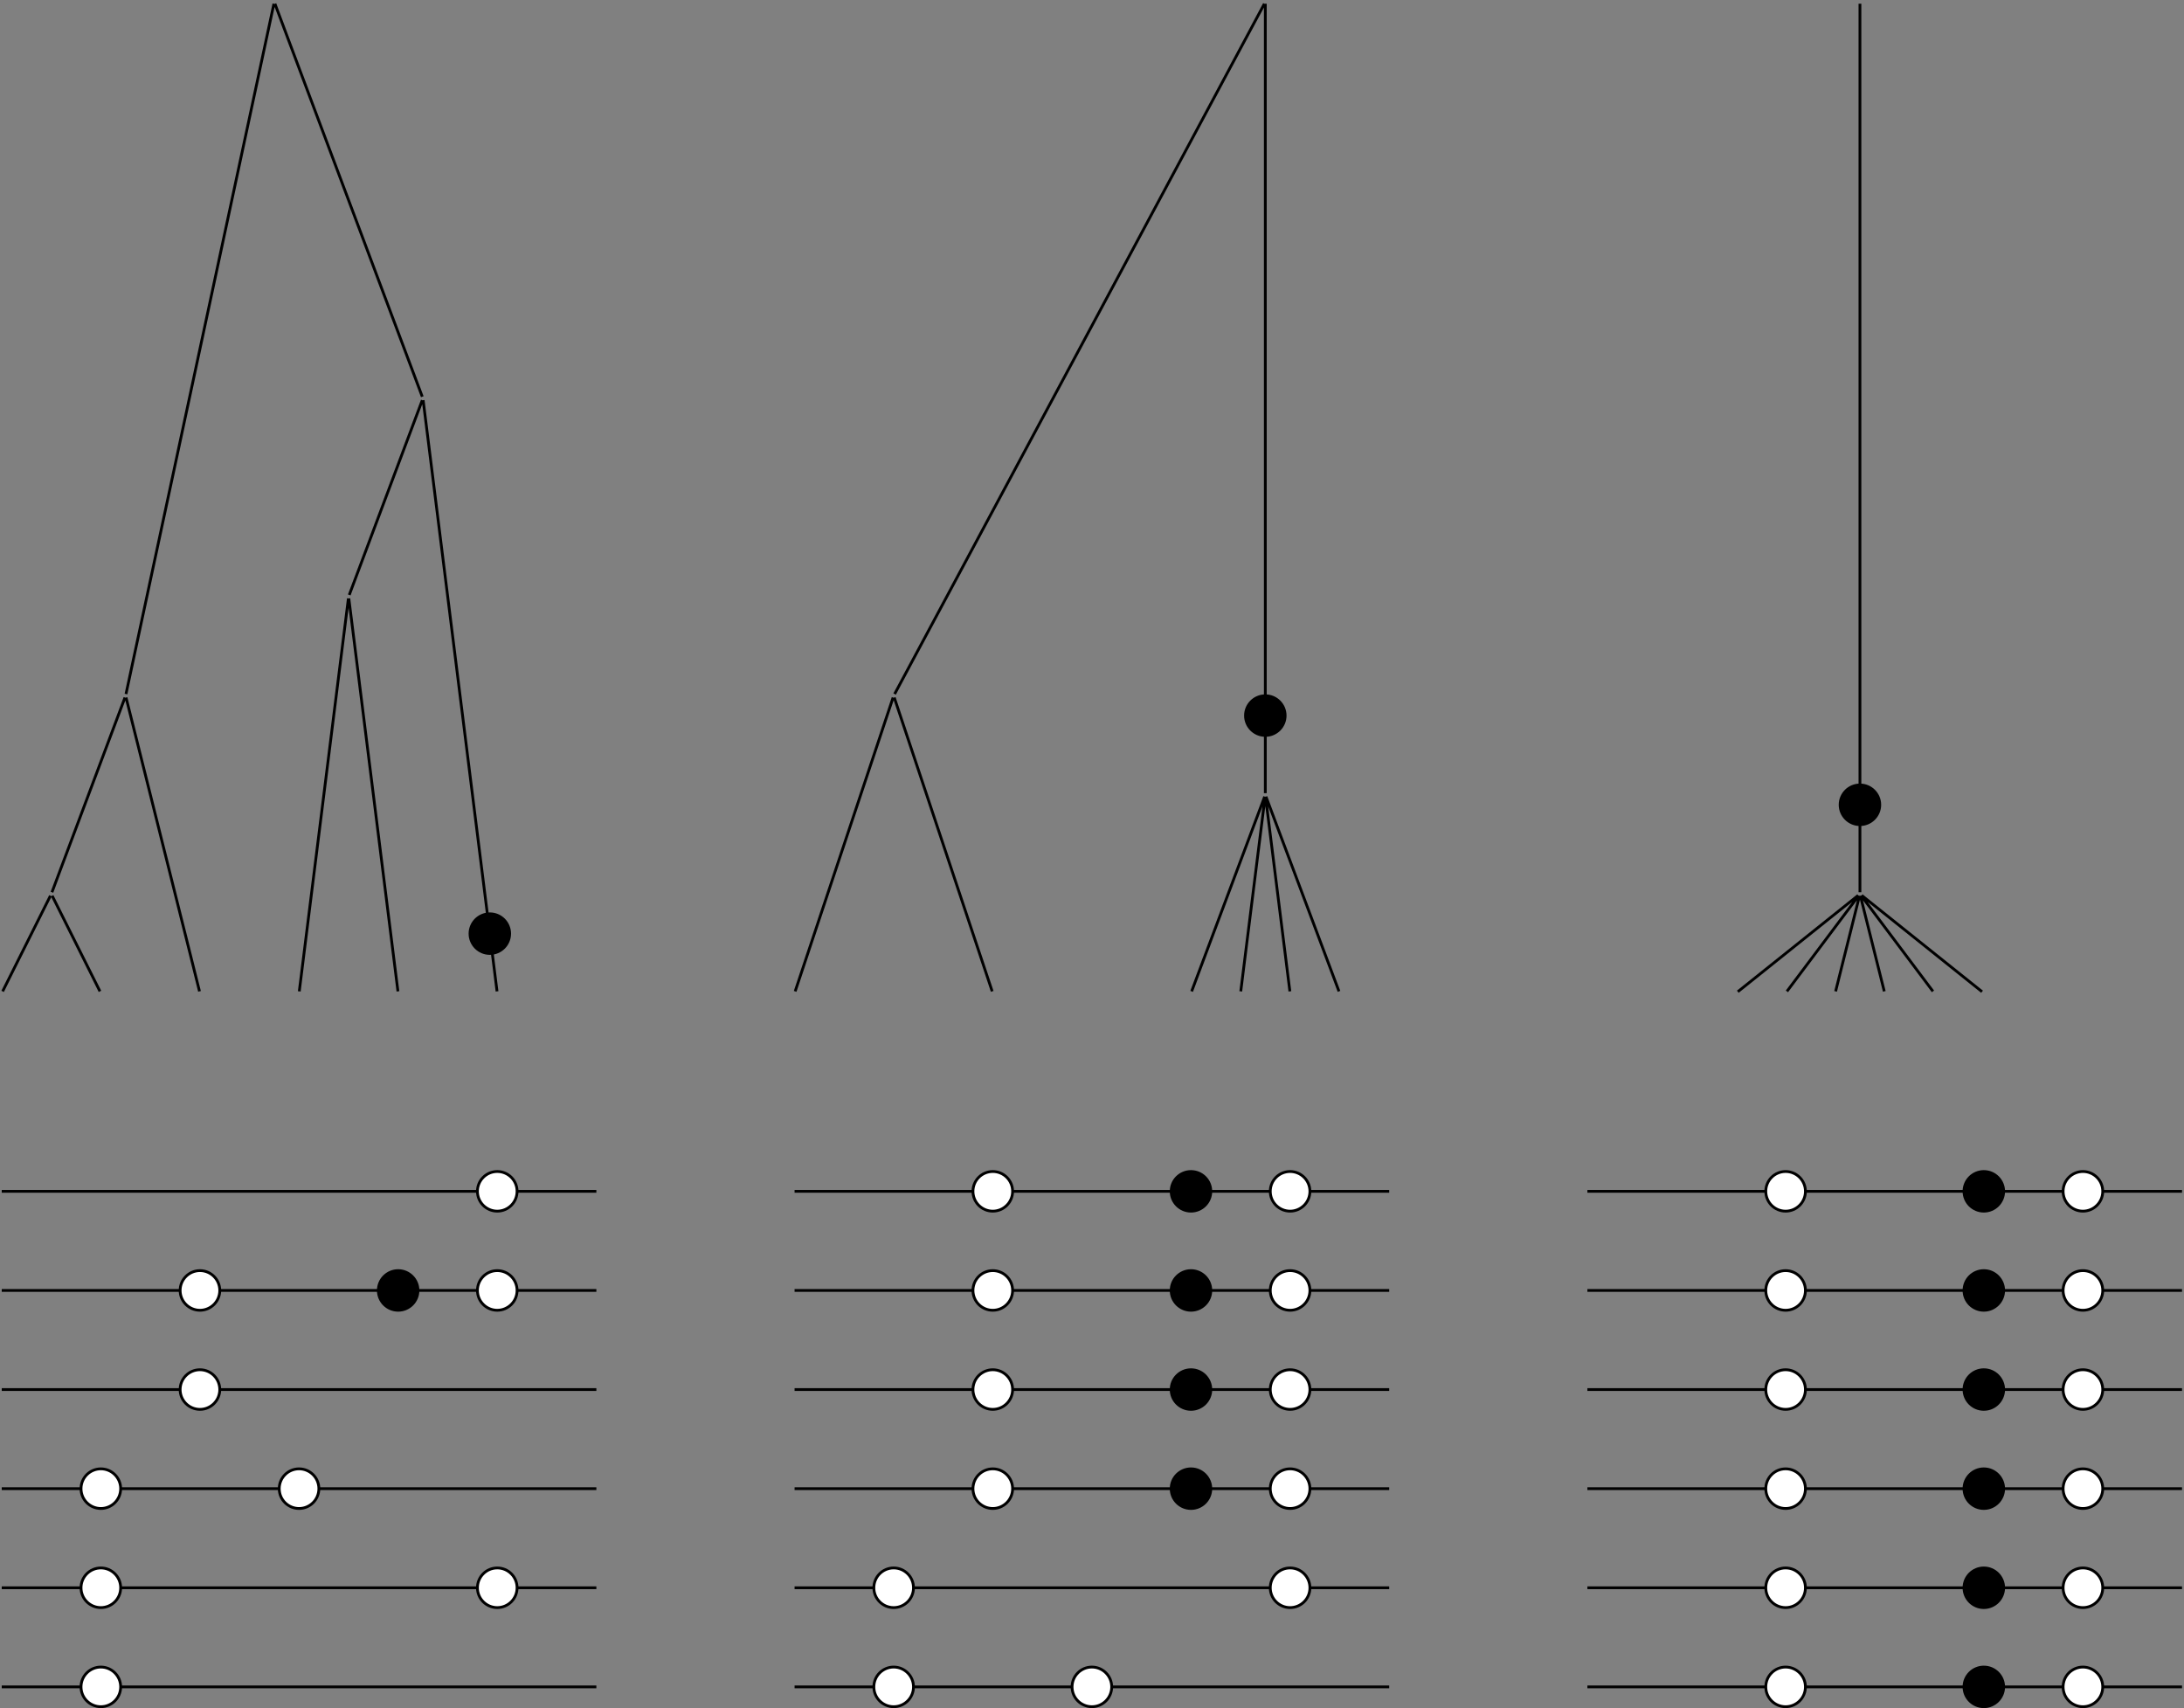<?xml version='1.0' encoding='UTF-8'?>
<!-- This file was generated by dvisvgm 2.13.1 -->
<svg version='1.1' xmlns='http://www.w3.org/2000/svg' xmlns:xlink='http://www.w3.org/1999/xlink' width='624.519pt' height='488.455pt' viewBox='-72 -72 624.519 488.455'>
<rect x="-72" y="-72" width="624.519" height="488.455" fill="#808080" stroke="none"/>
<g id='page1'>
<g stroke-miterlimit='10' transform='translate(-71.502,211.963)scale(0.996,-0.996)'>
<g fill='#000' stroke='#000'>
<g stroke-width='0.4'>
<g stroke-width='0.8'>
<g stroke='none' transform='scale(-1.004,1.004)translate(-71.502,211.963)scale(-1,-1)'>
<g fill='#000'>
<g stroke='none'/>
</g>
</g>
<g transform='translate(28.453,0.0)'>
<g stroke='none' transform='scale(-1.004,1.004)translate(-71.502,211.963)scale(-1,-1)'>
<g fill='#000'>
<g stroke='none'/>
</g>
</g>
</g>
<g transform='translate(56.905,0.0)'>
<g stroke='none' transform='scale(-1.004,1.004)translate(-71.502,211.963)scale(-1,-1)'>
<g fill='#000'>
<g stroke='none'/>
</g>
</g>
</g>
<g transform='translate(85.358,0.0)'>
<g stroke='none' transform='scale(-1.004,1.004)translate(-71.502,211.963)scale(-1,-1)'>
<g fill='#000'>
<g stroke='none'/>
</g>
</g>
</g>
<g transform='translate(113.811,0.0)'>
<g stroke='none' transform='scale(-1.004,1.004)translate(-71.502,211.963)scale(-1,-1)'>
<g fill='#000'>
<g stroke='none'/>
</g>
</g>
</g>
<g transform='translate(142.264,0.0)'>
<g stroke='none' transform='scale(-1.004,1.004)translate(-71.502,211.963)scale(-1,-1)'>
<g fill='#000'>
<g stroke='none'/>
</g>
</g>
</g>
<g transform='translate(14.226,28.453)'>
<g stroke='none' transform='scale(-1.004,1.004)translate(-71.502,211.963)scale(-1,-1)'>
<g fill='#000'>
<g stroke='none'/>
</g>
</g>
</g>
<g transform='translate(35.566,85.358)'>
<g stroke='none' transform='scale(-1.004,1.004)translate(-71.502,211.963)scale(-1,-1)'>
<g fill='#000'>
<g stroke='none'/>
</g>
</g>
</g>
<g transform='translate(99.585,113.811)'>
<g stroke='none' transform='scale(-1.004,1.004)translate(-71.502,211.963)scale(-1,-1)'>
<g fill='#000'>
<g stroke='none'/>
</g>
</g>
</g>
<g transform='translate(120.924,170.716)'>
<g stroke='none' transform='scale(-1.004,1.004)translate(-71.502,211.963)scale(-1,-1)'>
<g fill='#000'>
<g stroke='none'/>
</g>
</g>
</g>
<g transform='translate(78.245,284.527)'>
<g stroke='none' transform='scale(-1.004,1.004)translate(-71.502,211.963)scale(-1,-1)'>
<g fill='#000'>
<g stroke='none'/>
</g>
</g>
</g>
<path d='M 0.25 0.5 L 13.976 27.953 M 28.203 0.5 L 14.476 27.953 M 14.414 28.953 L 35.379 84.858 M 56.781 0.5 L 35.691 84.858 M 85.421 0.5 L 99.522 113.311 M 113.749 0.5 L 99.647 113.311 M 142.201 0.5 L 120.987 170.216 M 99.772 114.311 L 120.737 170.216 M 120.737 171.216 L 78.432 284.027 M 35.673 85.858 L 78.138 284.027' fill='none'/>
<g fill='#000'>
<g fill='#000'>
<path d='M 145.82 17.073 C 145.82 20.215 143.272 22.763 140.13 22.763 C 136.987 22.763 134.439 20.215 134.439 17.073 C 134.439 13.93 136.987 11.382 140.13 11.382 C 143.272 11.382 145.82 13.93 145.82 17.073 Z M 140.13 17.073'/>
</g>
<g transform='translate(140.13,17.073)'>
<g stroke='none' transform='scale(-1.004,1.004)translate(-71.502,211.963)scale(-1,-1)'>
<g fill='#000'>
<g stroke='none'/>
</g>
</g>
</g>
</g>
<path d='M 0.0 -56.905 L 170.716 -56.905 M 0.0 -85.358 L 170.716 -85.358 M 0.0 -113.811 L 170.716 -113.811 M 0.0 -142.264 L 170.716 -142.264 M 0.0 -170.716 L 170.716 -170.716 M 0.0 -199.169 L 170.716 -199.169' fill='none'/>
<g fill='#fff'>
<g fill='#fff'>
<path d='M 147.954 -56.905 C 147.954 -53.763 145.407 -51.215 142.264 -51.215 C 139.121 -51.215 136.573 -53.763 136.573 -56.905 C 136.573 -60.048 139.121 -62.596 142.264 -62.596 C 145.407 -62.596 147.954 -60.048 147.954 -56.905 Z M 142.264 -56.905'/>
</g>
<g transform='translate(142.264,-56.905)'>
<g stroke='none' transform='scale(-1.004,1.004)translate(-71.502,211.963)scale(-1,-1)'>
<g fill='#000'>
<g stroke='none'/>
</g>
</g>
</g>
</g>
<g fill='#000'>
<g fill='#000'>
<path d='M 119.501 -85.358 C 119.501 -82.215 116.954 -79.668 113.811 -79.668 C 110.668 -79.668 108.121 -82.215 108.121 -85.358 C 108.121 -88.501 110.668 -91.049 113.811 -91.049 C 116.954 -91.049 119.501 -88.501 119.501 -85.358 Z M 113.811 -85.358'/>
</g>
<g transform='translate(113.811,-85.358)'>
<g stroke='none' transform='scale(-1.004,1.004)translate(-71.502,211.963)scale(-1,-1)'>
<g fill='#000'>
<g stroke='none'/>
</g>
</g>
</g>
</g>
<g fill='#fff'>
<g fill='#fff'>
<path d='M 62.596 -85.358 C 62.596 -82.215 60.048 -79.668 56.905 -79.668 C 53.763 -79.668 51.215 -82.215 51.215 -85.358 C 51.215 -88.501 53.763 -91.049 56.905 -91.049 C 60.048 -91.049 62.596 -88.501 62.596 -85.358 Z M 56.905 -85.358'/>
</g>
<g transform='translate(56.905,-85.358)'>
<g stroke='none' transform='scale(-1.004,1.004)translate(-71.502,211.963)scale(-1,-1)'>
<g fill='#000'>
<g stroke='none'/>
</g>
</g>
</g>
</g>
<g fill='#fff'>
<g fill='#fff'>
<path d='M 147.954 -85.358 C 147.954 -82.215 145.407 -79.668 142.264 -79.668 C 139.121 -79.668 136.573 -82.215 136.573 -85.358 C 136.573 -88.501 139.121 -91.049 142.264 -91.049 C 145.407 -91.049 147.954 -88.501 147.954 -85.358 Z M 142.264 -85.358'/>
</g>
<g transform='translate(142.264,-85.358)'>
<g stroke='none' transform='scale(-1.004,1.004)translate(-71.502,211.963)scale(-1,-1)'>
<g fill='#000'>
<g stroke='none'/>
</g>
</g>
</g>
</g>
<g fill='#fff'>
<g fill='#fff'>
<path d='M 62.596 -113.811 C 62.596 -110.668 60.048 -108.121 56.905 -108.121 C 53.763 -108.121 51.215 -110.668 51.215 -113.811 C 51.215 -116.954 53.763 -119.501 56.905 -119.501 C 60.048 -119.501 62.596 -116.954 62.596 -113.811 Z M 56.905 -113.811'/>
</g>
<g transform='translate(56.905,-113.811)'>
<g stroke='none' transform='scale(-1.004,1.004)translate(-71.502,211.963)scale(-1,-1)'>
<g fill='#000'>
<g stroke='none'/>
</g>
</g>
</g>
</g>
<g fill='#fff'>
<g fill='#fff'>
<path d='M 34.143 -142.264 C 34.143 -139.121 31.596 -136.573 28.453 -136.573 C 25.31 -136.573 22.762 -139.121 22.762 -142.264 C 22.762 -145.407 25.31 -147.954 28.453 -147.954 C 31.596 -147.954 34.143 -145.407 34.143 -142.264 Z M 28.453 -142.264'/>
</g>
<g transform='translate(28.453,-142.264)'>
<g stroke='none' transform='scale(-1.004,1.004)translate(-71.502,211.963)scale(-1,-1)'>
<g fill='#000'>
<g stroke='none'/>
</g>
</g>
</g>
</g>
<g fill='#fff'>
<g fill='#fff'>
<path d='M 91.049 -142.264 C 91.049 -139.121 88.501 -136.573 85.358 -136.573 C 82.215 -136.573 79.668 -139.121 79.668 -142.264 C 79.668 -145.407 82.215 -147.954 85.358 -147.954 C 88.501 -147.954 91.049 -145.407 91.049 -142.264 Z M 85.358 -142.264'/>
</g>
<g transform='translate(85.358,-142.264)'>
<g stroke='none' transform='scale(-1.004,1.004)translate(-71.502,211.963)scale(-1,-1)'>
<g fill='#000'>
<g stroke='none'/>
</g>
</g>
</g>
</g>
<g fill='#fff'>
<g fill='#fff'>
<path d='M 34.143 -170.716 C 34.143 -167.574 31.596 -165.026 28.453 -165.026 C 25.31 -165.026 22.762 -167.574 22.762 -170.716 C 22.762 -173.859 25.31 -176.407 28.453 -176.407 C 31.596 -176.407 34.143 -173.859 34.143 -170.716 Z M 28.453 -170.716'/>
</g>
<g transform='translate(28.453,-170.716)'>
<g stroke='none' transform='scale(-1.004,1.004)translate(-71.502,211.963)scale(-1,-1)'>
<g fill='#000'>
<g stroke='none'/>
</g>
</g>
</g>
</g>
<g fill='#fff'>
<g fill='#fff'>
<path d='M 147.954 -170.716 C 147.954 -167.574 145.407 -165.026 142.264 -165.026 C 139.121 -165.026 136.573 -167.574 136.573 -170.716 C 136.573 -173.859 139.121 -176.407 142.264 -176.407 C 145.407 -176.407 147.954 -173.859 147.954 -170.716 Z M 142.264 -170.716'/>
</g>
<g transform='translate(142.264,-170.716)'>
<g stroke='none' transform='scale(-1.004,1.004)translate(-71.502,211.963)scale(-1,-1)'>
<g fill='#000'>
<g stroke='none'/>
</g>
</g>
</g>
</g>
<g fill='#fff'>
<g fill='#fff'>
<path d='M 34.143 -199.169 C 34.143 -196.026 31.596 -193.479 28.453 -193.479 C 25.31 -193.479 22.762 -196.026 22.762 -199.169 C 22.762 -202.312 25.31 -204.86 28.453 -204.86 C 31.596 -204.86 34.143 -202.312 34.143 -199.169 Z M 28.453 -199.169'/>
</g>
<g transform='translate(28.453,-199.169)'>
<g stroke='none' transform='scale(-1.004,1.004)translate(-71.502,211.963)scale(-1,-1)'>
<g fill='#000'>
<g stroke='none'/>
</g>
</g>
</g>
</g>
<g transform='translate(227.622,0.0)'>
<g stroke='none' transform='scale(-1.004,1.004)translate(-71.502,211.963)scale(-1,-1)'>
<g fill='#000'>
<g stroke='none'/>
</g>
</g>
</g>
<g transform='translate(284.528,0.0)'>
<g stroke='none' transform='scale(-1.004,1.004)translate(-71.502,211.963)scale(-1,-1)'>
<g fill='#000'>
<g stroke='none'/>
</g>
</g>
</g>
<g transform='translate(341.433,0.0)'>
<g stroke='none' transform='scale(-1.004,1.004)translate(-71.502,211.963)scale(-1,-1)'>
<g fill='#000'>
<g stroke='none'/>
</g>
</g>
</g>
<g transform='translate(355.659,0.0)'>
<g stroke='none' transform='scale(-1.004,1.004)translate(-71.502,211.963)scale(-1,-1)'>
<g fill='#000'>
<g stroke='none'/>
</g>
</g>
</g>
<g transform='translate(369.886,0.0)'>
<g stroke='none' transform='scale(-1.004,1.004)translate(-71.502,211.963)scale(-1,-1)'>
<g fill='#000'>
<g stroke='none'/>
</g>
</g>
</g>
<g transform='translate(384.112,0.0)'>
<g stroke='none' transform='scale(-1.004,1.004)translate(-71.502,211.963)scale(-1,-1)'>
<g fill='#000'>
<g stroke='none'/>
</g>
</g>
</g>
<g transform='translate(256.075,85.358)'>
<g stroke='none' transform='scale(-1.004,1.004)translate(-71.502,211.963)scale(-1,-1)'>
<g fill='#000'>
<g stroke='none'/>
</g>
</g>
</g>
<g transform='translate(362.773,56.905)'>
<g stroke='none' transform='scale(-1.004,1.004)translate(-71.502,211.963)scale(-1,-1)'>
<g fill='#000'>
<g stroke='none'/>
</g>
</g>
</g>
<g transform='translate(362.773,284.527)'>
<g stroke='none' transform='scale(-1.004,1.004)translate(-71.502,211.963)scale(-1,-1)'>
<g fill='#000'>
<g stroke='none'/>
</g>
</g>
</g>
<path d='M 227.789 0.5 L 255.908 84.858 M 284.361 0.5 L 256.241 84.858 M 341.62 0.5 L 362.585 56.405 M 355.722 0.5 L 362.71 56.405 M 369.823 0.5 L 362.835 56.405 M 383.925 0.5 L 362.96 56.405 M 362.773 57.405 L 362.773 284.027 M 256.342 85.858 L 362.505 284.027' fill='none'/>
<g fill='#000'>
<g fill='#000'>
<path d='M 368.463 79.669 C 368.463 82.812 365.915 85.36 362.773 85.36 C 359.63 85.36 357.082 82.812 357.082 79.669 C 357.082 76.526 359.63 73.979 362.773 73.979 C 365.915 73.979 368.463 76.526 368.463 79.669 Z M 362.773 79.669'/>
</g>
<g transform='translate(362.773,79.669)'>
<g stroke='none' transform='scale(-1.004,1.004)translate(-71.502,211.963)scale(-1,-1)'>
<g fill='#000'>
<g stroke='none'/>
</g>
</g>
</g>
</g>
<path d='M 227.622 -56.905 L 398.339 -56.905 M 227.622 -85.358 L 398.339 -85.358 M 227.622 -113.811 L 398.339 -113.811 M 227.622 -142.264 L 398.339 -142.264 M 227.622 -170.716 L 398.339 -170.716 M 227.622 -199.169 L 398.339 -199.169' fill='none'/>
<g fill='#fff'>
<g fill='#fff'>
<path d='M 290.218 -56.905 C 290.218 -53.763 287.67 -51.215 284.528 -51.215 C 281.385 -51.215 278.837 -53.763 278.837 -56.905 C 278.837 -60.048 281.385 -62.596 284.528 -62.596 C 287.67 -62.596 290.218 -60.048 290.218 -56.905 Z M 284.528 -56.905'/>
</g>
<g transform='translate(284.528,-56.905)'>
<g stroke='none' transform='scale(-1.004,1.004)translate(-71.502,211.963)scale(-1,-1)'>
<g fill='#000'>
<g stroke='none'/>
</g>
</g>
</g>
</g>
<g fill='#000'>
<g fill='#000'>
<path d='M 347.123 -56.905 C 347.123 -53.763 344.576 -51.215 341.433 -51.215 C 338.29 -51.215 335.743 -53.763 335.743 -56.905 C 335.743 -60.048 338.29 -62.596 341.433 -62.596 C 344.576 -62.596 347.123 -60.048 347.123 -56.905 Z M 341.433 -56.905'/>
</g>
<g transform='translate(341.433,-56.905)'>
<g stroke='none' transform='scale(-1.004,1.004)translate(-71.502,211.963)scale(-1,-1)'>
<g fill='#000'>
<g stroke='none'/>
</g>
</g>
</g>
</g>
<g fill='#fff'>
<g fill='#fff'>
<path d='M 375.576 -56.905 C 375.576 -53.763 373.029 -51.215 369.886 -51.215 C 366.743 -51.215 364.195 -53.763 364.195 -56.905 C 364.195 -60.048 366.743 -62.596 369.886 -62.596 C 373.029 -62.596 375.576 -60.048 375.576 -56.905 Z M 369.886 -56.905'/>
</g>
<g transform='translate(369.886,-56.905)'>
<g stroke='none' transform='scale(-1.004,1.004)translate(-71.502,211.963)scale(-1,-1)'>
<g fill='#000'>
<g stroke='none'/>
</g>
</g>
</g>
</g>
<g fill='#fff'>
<g fill='#fff'>
<path d='M 290.218 -85.358 C 290.218 -82.215 287.67 -79.668 284.528 -79.668 C 281.385 -79.668 278.837 -82.215 278.837 -85.358 C 278.837 -88.501 281.385 -91.049 284.528 -91.049 C 287.67 -91.049 290.218 -88.501 290.218 -85.358 Z M 284.528 -85.358'/>
</g>
<g transform='translate(284.528,-85.358)'>
<g stroke='none' transform='scale(-1.004,1.004)translate(-71.502,211.963)scale(-1,-1)'>
<g fill='#000'>
<g stroke='none'/>
</g>
</g>
</g>
</g>
<g fill='#000'>
<g fill='#000'>
<path d='M 347.123 -85.358 C 347.123 -82.215 344.576 -79.668 341.433 -79.668 C 338.29 -79.668 335.743 -82.215 335.743 -85.358 C 335.743 -88.501 338.29 -91.049 341.433 -91.049 C 344.576 -91.049 347.123 -88.501 347.123 -85.358 Z M 341.433 -85.358'/>
</g>
<g transform='translate(341.433,-85.358)'>
<g stroke='none' transform='scale(-1.004,1.004)translate(-71.502,211.963)scale(-1,-1)'>
<g fill='#000'>
<g stroke='none'/>
</g>
</g>
</g>
</g>
<g fill='#fff'>
<g fill='#fff'>
<path d='M 375.576 -85.358 C 375.576 -82.215 373.029 -79.668 369.886 -79.668 C 366.743 -79.668 364.195 -82.215 364.195 -85.358 C 364.195 -88.501 366.743 -91.049 369.886 -91.049 C 373.029 -91.049 375.576 -88.501 375.576 -85.358 Z M 369.886 -85.358'/>
</g>
<g transform='translate(369.886,-85.358)'>
<g stroke='none' transform='scale(-1.004,1.004)translate(-71.502,211.963)scale(-1,-1)'>
<g fill='#000'>
<g stroke='none'/>
</g>
</g>
</g>
</g>
<g fill='#fff'>
<g fill='#fff'>
<path d='M 290.218 -113.811 C 290.218 -110.668 287.67 -108.121 284.528 -108.121 C 281.385 -108.121 278.837 -110.668 278.837 -113.811 C 278.837 -116.954 281.385 -119.501 284.528 -119.501 C 287.67 -119.501 290.218 -116.954 290.218 -113.811 Z M 284.528 -113.811'/>
</g>
<g transform='translate(284.528,-113.811)'>
<g stroke='none' transform='scale(-1.004,1.004)translate(-71.502,211.963)scale(-1,-1)'>
<g fill='#000'>
<g stroke='none'/>
</g>
</g>
</g>
</g>
<g fill='#000'>
<g fill='#000'>
<path d='M 347.123 -142.264 C 347.123 -139.121 344.576 -136.573 341.433 -136.573 C 338.29 -136.573 335.743 -139.121 335.743 -142.264 C 335.743 -145.407 338.29 -147.954 341.433 -147.954 C 344.576 -147.954 347.123 -145.407 347.123 -142.264 Z M 341.433 -142.264'/>
</g>
<g transform='translate(341.433,-142.264)'>
<g stroke='none' transform='scale(-1.004,1.004)translate(-71.502,211.963)scale(-1,-1)'>
<g fill='#000'>
<g stroke='none'/>
</g>
</g>
</g>
</g>
<g fill='#fff'>
<g fill='#fff'>
<path d='M 375.576 -113.811 C 375.576 -110.668 373.029 -108.121 369.886 -108.121 C 366.743 -108.121 364.195 -110.668 364.195 -113.811 C 364.195 -116.954 366.743 -119.501 369.886 -119.501 C 373.029 -119.501 375.576 -116.954 375.576 -113.811 Z M 369.886 -113.811'/>
</g>
<g transform='translate(369.886,-113.811)'>
<g stroke='none' transform='scale(-1.004,1.004)translate(-71.502,211.963)scale(-1,-1)'>
<g fill='#000'>
<g stroke='none'/>
</g>
</g>
</g>
</g>
<g fill='#fff'>
<g fill='#fff'>
<path d='M 290.218 -142.264 C 290.218 -139.121 287.67 -136.573 284.528 -136.573 C 281.385 -136.573 278.837 -139.121 278.837 -142.264 C 278.837 -145.407 281.385 -147.954 284.528 -147.954 C 287.67 -147.954 290.218 -145.407 290.218 -142.264 Z M 284.528 -142.264'/>
</g>
<g transform='translate(284.528,-142.264)'>
<g stroke='none' transform='scale(-1.004,1.004)translate(-71.502,211.963)scale(-1,-1)'>
<g fill='#000'>
<g stroke='none'/>
</g>
</g>
</g>
</g>
<g fill='#000'>
<g fill='#000'>
<path d='M 347.123 -113.811 C 347.123 -110.668 344.576 -108.121 341.433 -108.121 C 338.29 -108.121 335.743 -110.668 335.743 -113.811 C 335.743 -116.954 338.29 -119.501 341.433 -119.501 C 344.576 -119.501 347.123 -116.954 347.123 -113.811 Z M 341.433 -113.811'/>
</g>
<g transform='translate(341.433,-113.811)'>
<g stroke='none' transform='scale(-1.004,1.004)translate(-71.502,211.963)scale(-1,-1)'>
<g fill='#000'>
<g stroke='none'/>
</g>
</g>
</g>
</g>
<g fill='#fff'>
<g fill='#fff'>
<path d='M 375.576 -142.264 C 375.576 -139.121 373.029 -136.573 369.886 -136.573 C 366.743 -136.573 364.195 -139.121 364.195 -142.264 C 364.195 -145.407 366.743 -147.954 369.886 -147.954 C 373.029 -147.954 375.576 -145.407 375.576 -142.264 Z M 369.886 -142.264'/>
</g>
<g transform='translate(369.886,-142.264)'>
<g stroke='none' transform='scale(-1.004,1.004)translate(-71.502,211.963)scale(-1,-1)'>
<g fill='#000'>
<g stroke='none'/>
</g>
</g>
</g>
</g>
<g fill='#fff'>
<g fill='#fff'>
<path d='M 261.765 -170.716 C 261.765 -167.574 259.218 -165.026 256.075 -165.026 C 252.932 -165.026 250.384 -167.574 250.384 -170.716 C 250.384 -173.859 252.932 -176.407 256.075 -176.407 C 259.218 -176.407 261.765 -173.859 261.765 -170.716 Z M 256.075 -170.716'/>
</g>
<g transform='translate(256.075,-170.716)'>
<g stroke='none' transform='scale(-1.004,1.004)translate(-71.502,211.963)scale(-1,-1)'>
<g fill='#000'>
<g stroke='none'/>
</g>
</g>
</g>
</g>
<g fill='#fff'>
<g fill='#fff'>
<path d='M 375.576 -170.716 C 375.576 -167.574 373.029 -165.026 369.886 -165.026 C 366.743 -165.026 364.195 -167.574 364.195 -170.716 C 364.195 -173.859 366.743 -176.407 369.886 -176.407 C 373.029 -176.407 375.576 -173.859 375.576 -170.716 Z M 369.886 -170.716'/>
</g>
<g transform='translate(369.886,-170.716)'>
<g stroke='none' transform='scale(-1.004,1.004)translate(-71.502,211.963)scale(-1,-1)'>
<g fill='#000'>
<g stroke='none'/>
</g>
</g>
</g>
</g>
<g fill='#fff'>
<g fill='#fff'>
<path d='M 261.765 -199.169 C 261.765 -196.026 259.218 -193.479 256.075 -193.479 C 252.932 -193.479 250.384 -196.026 250.384 -199.169 C 250.384 -202.312 252.932 -204.86 256.075 -204.86 C 259.218 -204.86 261.765 -202.312 261.765 -199.169 Z M 256.075 -199.169'/>
</g>
<g transform='translate(256.075,-199.169)'>
<g stroke='none' transform='scale(-1.004,1.004)translate(-71.502,211.963)scale(-1,-1)'>
<g fill='#000'>
<g stroke='none'/>
</g>
</g>
</g>
</g>
<g fill='#fff'>
<g fill='#fff'>
<path d='M 318.671 -199.169 C 318.671 -196.026 316.123 -193.479 312.98 -193.479 C 309.837 -193.479 307.29 -196.026 307.29 -199.169 C 307.29 -202.312 309.837 -204.86 312.98 -204.86 C 316.123 -204.86 318.671 -202.312 318.671 -199.169 Z M 312.98 -199.169'/>
</g>
<g transform='translate(312.98,-199.169)'>
<g stroke='none' transform='scale(-1.004,1.004)translate(-71.502,211.963)scale(-1,-1)'>
<g fill='#000'>
<g stroke='none'/>
</g>
</g>
</g>
</g>
<g transform='translate(497.923,0.0)'>
<g stroke='none' transform='scale(-1.004,1.004)translate(-71.502,211.963)scale(-1,-1)'>
<g fill='#000'>
<g stroke='none'/>
</g>
</g>
</g>
<g transform='translate(512.15,0.0)'>
<g stroke='none' transform='scale(-1.004,1.004)translate(-71.502,211.963)scale(-1,-1)'>
<g fill='#000'>
<g stroke='none'/>
</g>
</g>
</g>
<g transform='translate(526.376,0.0)'>
<g stroke='none' transform='scale(-1.004,1.004)translate(-71.502,211.963)scale(-1,-1)'>
<g fill='#000'>
<g stroke='none'/>
</g>
</g>
</g>
<g transform='translate(540.602,0.0)'>
<g stroke='none' transform='scale(-1.004,1.004)translate(-71.502,211.963)scale(-1,-1)'>
<g fill='#000'>
<g stroke='none'/>
</g>
</g>
</g>
<g transform='translate(554.829,0.0)'>
<g stroke='none' transform='scale(-1.004,1.004)translate(-71.502,211.963)scale(-1,-1)'>
<g fill='#000'>
<g stroke='none'/>
</g>
</g>
</g>
<g transform='translate(569.055,0.0)'>
<g stroke='none' transform='scale(-1.004,1.004)translate(-71.502,211.963)scale(-1,-1)'>
<g fill='#000'>
<g stroke='none'/>
</g>
</g>
</g>
<g transform='translate(533.489,28.453)'>
<g stroke='none' transform='scale(-1.004,1.004)translate(-71.502,211.963)scale(-1,-1)'>
<g fill='#000'>
<g stroke='none'/>
</g>
</g>
</g>
<g transform='translate(533.489,284.527)'>
<g stroke='none' transform='scale(-1.004,1.004)translate(-71.502,211.963)scale(-1,-1)'>
<g fill='#000'>
<g stroke='none'/>
</g>
</g>
</g>
<path d='M 498.423 0.4 L 532.989 28.053 M 512.524 0.5 L 533.114 27.953 M 526.501 0.5 L 533.364 27.953 M 526.501 0.5 L 533.364 27.953 M 540.477 0.5 L 533.614 27.953 M 554.454 0.5 L 533.864 27.953 M 568.555 0.4 L 533.989 28.053 M 533.489 28.953 L 533.489 284.027' fill='none'/>
<g fill='#000'>
<g fill='#000'>
<path d='M 539.18 54.062 C 539.18 57.205 536.632 59.752 533.489 59.752 C 530.346 59.752 527.799 57.205 527.799 54.062 C 527.799 50.919 530.346 48.371 533.489 48.371 C 536.632 48.371 539.18 50.919 539.18 54.062 Z M 533.489 54.062'/>
</g>
<g transform='translate(533.489,54.062)'>
<g stroke='none' transform='scale(-1.004,1.004)translate(-71.502,211.963)scale(-1,-1)'>
<g fill='#000'>
<g stroke='none'/>
</g>
</g>
</g>
</g>
<path d='M 455.244 -56.905 L 625.961 -56.905 M 455.244 -85.358 L 625.961 -85.358 M 455.244 -113.811 L 625.961 -113.811 M 455.244 -142.264 L 625.961 -142.264 M 455.244 -170.716 L 625.961 -170.716 M 455.244 -199.169 L 625.961 -199.169' fill='none'/>
<g fill='#fff'>
<g fill='#fff'>
<path d='M 517.84 -56.905 C 517.84 -53.763 515.292 -51.215 512.15 -51.215 C 509.007 -51.215 506.459 -53.763 506.459 -56.905 C 506.459 -60.048 509.007 -62.596 512.15 -62.596 C 515.292 -62.596 517.84 -60.048 517.84 -56.905 Z M 512.15 -56.905'/>
</g>
<g transform='translate(512.15,-56.905)'>
<g stroke='none' transform='scale(-1.004,1.004)translate(-71.502,211.963)scale(-1,-1)'>
<g fill='#000'>
<g stroke='none'/>
</g>
</g>
</g>
</g>
<g fill='#000'>
<g fill='#000'>
<path d='M 574.746 -56.905 C 574.746 -53.763 572.198 -51.215 569.055 -51.215 C 565.912 -51.215 563.365 -53.763 563.365 -56.905 C 563.365 -60.048 565.912 -62.596 569.055 -62.596 C 572.198 -62.596 574.746 -60.048 574.746 -56.905 Z M 569.055 -56.905'/>
</g>
<g transform='translate(569.055,-56.905)'>
<g stroke='none' transform='scale(-1.004,1.004)translate(-71.502,211.963)scale(-1,-1)'>
<g fill='#000'>
<g stroke='none'/>
</g>
</g>
</g>
</g>
<g fill='#fff'>
<g fill='#fff'>
<path d='M 603.198 -56.905 C 603.198 -53.763 600.651 -51.215 597.508 -51.215 C 594.365 -51.215 591.817 -53.763 591.817 -56.905 C 591.817 -60.048 594.365 -62.596 597.508 -62.596 C 600.651 -62.596 603.198 -60.048 603.198 -56.905 Z M 597.508 -56.905'/>
</g>
<g transform='translate(597.508,-56.905)'>
<g stroke='none' transform='scale(-1.004,1.004)translate(-71.502,211.963)scale(-1,-1)'>
<g fill='#000'>
<g stroke='none'/>
</g>
</g>
</g>
</g>
<g fill='#fff'>
<g fill='#fff'>
<path d='M 517.84 -85.358 C 517.84 -82.215 515.292 -79.668 512.15 -79.668 C 509.007 -79.668 506.459 -82.215 506.459 -85.358 C 506.459 -88.501 509.007 -91.049 512.15 -91.049 C 515.292 -91.049 517.84 -88.501 517.84 -85.358 Z M 512.15 -85.358'/>
</g>
<g transform='translate(512.15,-85.358)'>
<g stroke='none' transform='scale(-1.004,1.004)translate(-71.502,211.963)scale(-1,-1)'>
<g fill='#000'>
<g stroke='none'/>
</g>
</g>
</g>
</g>
<g fill='#000'>
<g fill='#000'>
<path d='M 574.746 -85.358 C 574.746 -82.215 572.198 -79.668 569.055 -79.668 C 565.912 -79.668 563.365 -82.215 563.365 -85.358 C 563.365 -88.501 565.912 -91.049 569.055 -91.049 C 572.198 -91.049 574.746 -88.501 574.746 -85.358 Z M 569.055 -85.358'/>
</g>
<g transform='translate(569.055,-85.358)'>
<g stroke='none' transform='scale(-1.004,1.004)translate(-71.502,211.963)scale(-1,-1)'>
<g fill='#000'>
<g stroke='none'/>
</g>
</g>
</g>
</g>
<g fill='#fff'>
<g fill='#fff'>
<path d='M 603.198 -85.358 C 603.198 -82.215 600.651 -79.668 597.508 -79.668 C 594.365 -79.668 591.817 -82.215 591.817 -85.358 C 591.817 -88.501 594.365 -91.049 597.508 -91.049 C 600.651 -91.049 603.198 -88.501 603.198 -85.358 Z M 597.508 -85.358'/>
</g>
<g transform='translate(597.508,-85.358)'>
<g stroke='none' transform='scale(-1.004,1.004)translate(-71.502,211.963)scale(-1,-1)'>
<g fill='#000'>
<g stroke='none'/>
</g>
</g>
</g>
</g>
<g fill='#fff'>
<g fill='#fff'>
<path d='M 517.84 -113.811 C 517.84 -110.668 515.292 -108.121 512.15 -108.121 C 509.007 -108.121 506.459 -110.668 506.459 -113.811 C 506.459 -116.954 509.007 -119.501 512.15 -119.501 C 515.292 -119.501 517.84 -116.954 517.84 -113.811 Z M 512.15 -113.811'/>
</g>
<g transform='translate(512.15,-113.811)'>
<g stroke='none' transform='scale(-1.004,1.004)translate(-71.502,211.963)scale(-1,-1)'>
<g fill='#000'>
<g stroke='none'/>
</g>
</g>
</g>
</g>
<g fill='#000'>
<g fill='#000'>
<path d='M 574.746 -113.811 C 574.746 -110.668 572.198 -108.121 569.055 -108.121 C 565.912 -108.121 563.365 -110.668 563.365 -113.811 C 563.365 -116.954 565.912 -119.501 569.055 -119.501 C 572.198 -119.501 574.746 -116.954 574.746 -113.811 Z M 569.055 -113.811'/>
</g>
<g transform='translate(569.055,-113.811)'>
<g stroke='none' transform='scale(-1.004,1.004)translate(-71.502,211.963)scale(-1,-1)'>
<g fill='#000'>
<g stroke='none'/>
</g>
</g>
</g>
</g>
<g fill='#fff'>
<g fill='#fff'>
<path d='M 603.198 -113.811 C 603.198 -110.668 600.651 -108.121 597.508 -108.121 C 594.365 -108.121 591.817 -110.668 591.817 -113.811 C 591.817 -116.954 594.365 -119.501 597.508 -119.501 C 600.651 -119.501 603.198 -116.954 603.198 -113.811 Z M 597.508 -113.811'/>
</g>
<g transform='translate(597.508,-113.811)'>
<g stroke='none' transform='scale(-1.004,1.004)translate(-71.502,211.963)scale(-1,-1)'>
<g fill='#000'>
<g stroke='none'/>
</g>
</g>
</g>
</g>
<g fill='#fff'>
<g fill='#fff'>
<path d='M 517.84 -142.264 C 517.84 -139.121 515.292 -136.573 512.15 -136.573 C 509.007 -136.573 506.459 -139.121 506.459 -142.264 C 506.459 -145.407 509.007 -147.954 512.15 -147.954 C 515.292 -147.954 517.84 -145.407 517.84 -142.264 Z M 512.15 -142.264'/>
</g>
<g transform='translate(512.15,-142.264)'>
<g stroke='none' transform='scale(-1.004,1.004)translate(-71.502,211.963)scale(-1,-1)'>
<g fill='#000'>
<g stroke='none'/>
</g>
</g>
</g>
</g>
<g fill='#000'>
<g fill='#000'>
<path d='M 574.746 -142.264 C 574.746 -139.121 572.198 -136.573 569.055 -136.573 C 565.912 -136.573 563.365 -139.121 563.365 -142.264 C 563.365 -145.407 565.912 -147.954 569.055 -147.954 C 572.198 -147.954 574.746 -145.407 574.746 -142.264 Z M 569.055 -142.264'/>
</g>
<g transform='translate(569.055,-142.264)'>
<g stroke='none' transform='scale(-1.004,1.004)translate(-71.502,211.963)scale(-1,-1)'>
<g fill='#000'>
<g stroke='none'/>
</g>
</g>
</g>
</g>
<g fill='#fff'>
<g fill='#fff'>
<path d='M 603.198 -142.264 C 603.198 -139.121 600.651 -136.573 597.508 -136.573 C 594.365 -136.573 591.817 -139.121 591.817 -142.264 C 591.817 -145.407 594.365 -147.954 597.508 -147.954 C 600.651 -147.954 603.198 -145.407 603.198 -142.264 Z M 597.508 -142.264'/>
</g>
<g transform='translate(597.508,-142.264)'>
<g stroke='none' transform='scale(-1.004,1.004)translate(-71.502,211.963)scale(-1,-1)'>
<g fill='#000'>
<g stroke='none'/>
</g>
</g>
</g>
</g>
<g fill='#fff'>
<g fill='#fff'>
<path d='M 517.84 -170.716 C 517.84 -167.574 515.292 -165.026 512.15 -165.026 C 509.007 -165.026 506.459 -167.574 506.459 -170.716 C 506.459 -173.859 509.007 -176.407 512.15 -176.407 C 515.292 -176.407 517.84 -173.859 517.84 -170.716 Z M 512.15 -170.716'/>
</g>
<g transform='translate(512.15,-170.716)'>
<g stroke='none' transform='scale(-1.004,1.004)translate(-71.502,211.963)scale(-1,-1)'>
<g fill='#000'>
<g stroke='none'/>
</g>
</g>
</g>
</g>
<g fill='#000'>
<g fill='#000'>
<path d='M 574.746 -170.716 C 574.746 -167.574 572.198 -165.026 569.055 -165.026 C 565.912 -165.026 563.365 -167.574 563.365 -170.716 C 563.365 -173.859 565.912 -176.407 569.055 -176.407 C 572.198 -176.407 574.746 -173.859 574.746 -170.716 Z M 569.055 -170.716'/>
</g>
<g transform='translate(569.055,-170.716)'>
<g stroke='none' transform='scale(-1.004,1.004)translate(-71.502,211.963)scale(-1,-1)'>
<g fill='#000'>
<g stroke='none'/>
</g>
</g>
</g>
</g>
<g fill='#fff'>
<g fill='#fff'>
<path d='M 603.198 -170.716 C 603.198 -167.574 600.651 -165.026 597.508 -165.026 C 594.365 -165.026 591.817 -167.574 591.817 -170.716 C 591.817 -173.859 594.365 -176.407 597.508 -176.407 C 600.651 -176.407 603.198 -173.859 603.198 -170.716 Z M 597.508 -170.716'/>
</g>
<g transform='translate(597.508,-170.716)'>
<g stroke='none' transform='scale(-1.004,1.004)translate(-71.502,211.963)scale(-1,-1)'>
<g fill='#000'>
<g stroke='none'/>
</g>
</g>
</g>
</g>
<g fill='#fff'>
<g fill='#fff'>
<path d='M 517.84 -199.169 C 517.84 -196.026 515.292 -193.479 512.15 -193.479 C 509.007 -193.479 506.459 -196.026 506.459 -199.169 C 506.459 -202.312 509.007 -204.86 512.15 -204.86 C 515.292 -204.86 517.84 -202.312 517.84 -199.169 Z M 512.15 -199.169'/>
</g>
<g transform='translate(512.15,-199.169)'>
<g stroke='none' transform='scale(-1.004,1.004)translate(-71.502,211.963)scale(-1,-1)'>
<g fill='#000'>
<g stroke='none'/>
</g>
</g>
</g>
</g>
<g fill='#000'>
<g fill='#000'>
<path d='M 574.746 -199.169 C 574.746 -196.026 572.198 -193.479 569.055 -193.479 C 565.912 -193.479 563.365 -196.026 563.365 -199.169 C 563.365 -202.312 565.912 -204.86 569.055 -204.86 C 572.198 -204.86 574.746 -202.312 574.746 -199.169 Z M 569.055 -199.169'/>
</g>
<g transform='translate(569.055,-199.169)'>
<g stroke='none' transform='scale(-1.004,1.004)translate(-71.502,211.963)scale(-1,-1)'>
<g fill='#000'>
<g stroke='none'/>
</g>
</g>
</g>
</g>
<g fill='#fff'>
<g fill='#fff'>
<path d='M 603.198 -199.169 C 603.198 -196.026 600.651 -193.479 597.508 -193.479 C 594.365 -193.479 591.817 -196.026 591.817 -199.169 C 591.817 -202.312 594.365 -204.86 597.508 -204.86 C 600.651 -204.86 603.198 -202.312 603.198 -199.169 Z M 597.508 -199.169'/>
</g>
<g transform='translate(597.508,-199.169)'>
<g stroke='none' transform='scale(-1.004,1.004)translate(-71.502,211.963)scale(-1,-1)'>
<g fill='#000'>
<g stroke='none'/>
</g>
</g>
</g>
</g>
</g>
</g>
</g>
</g>
</g>
</svg>